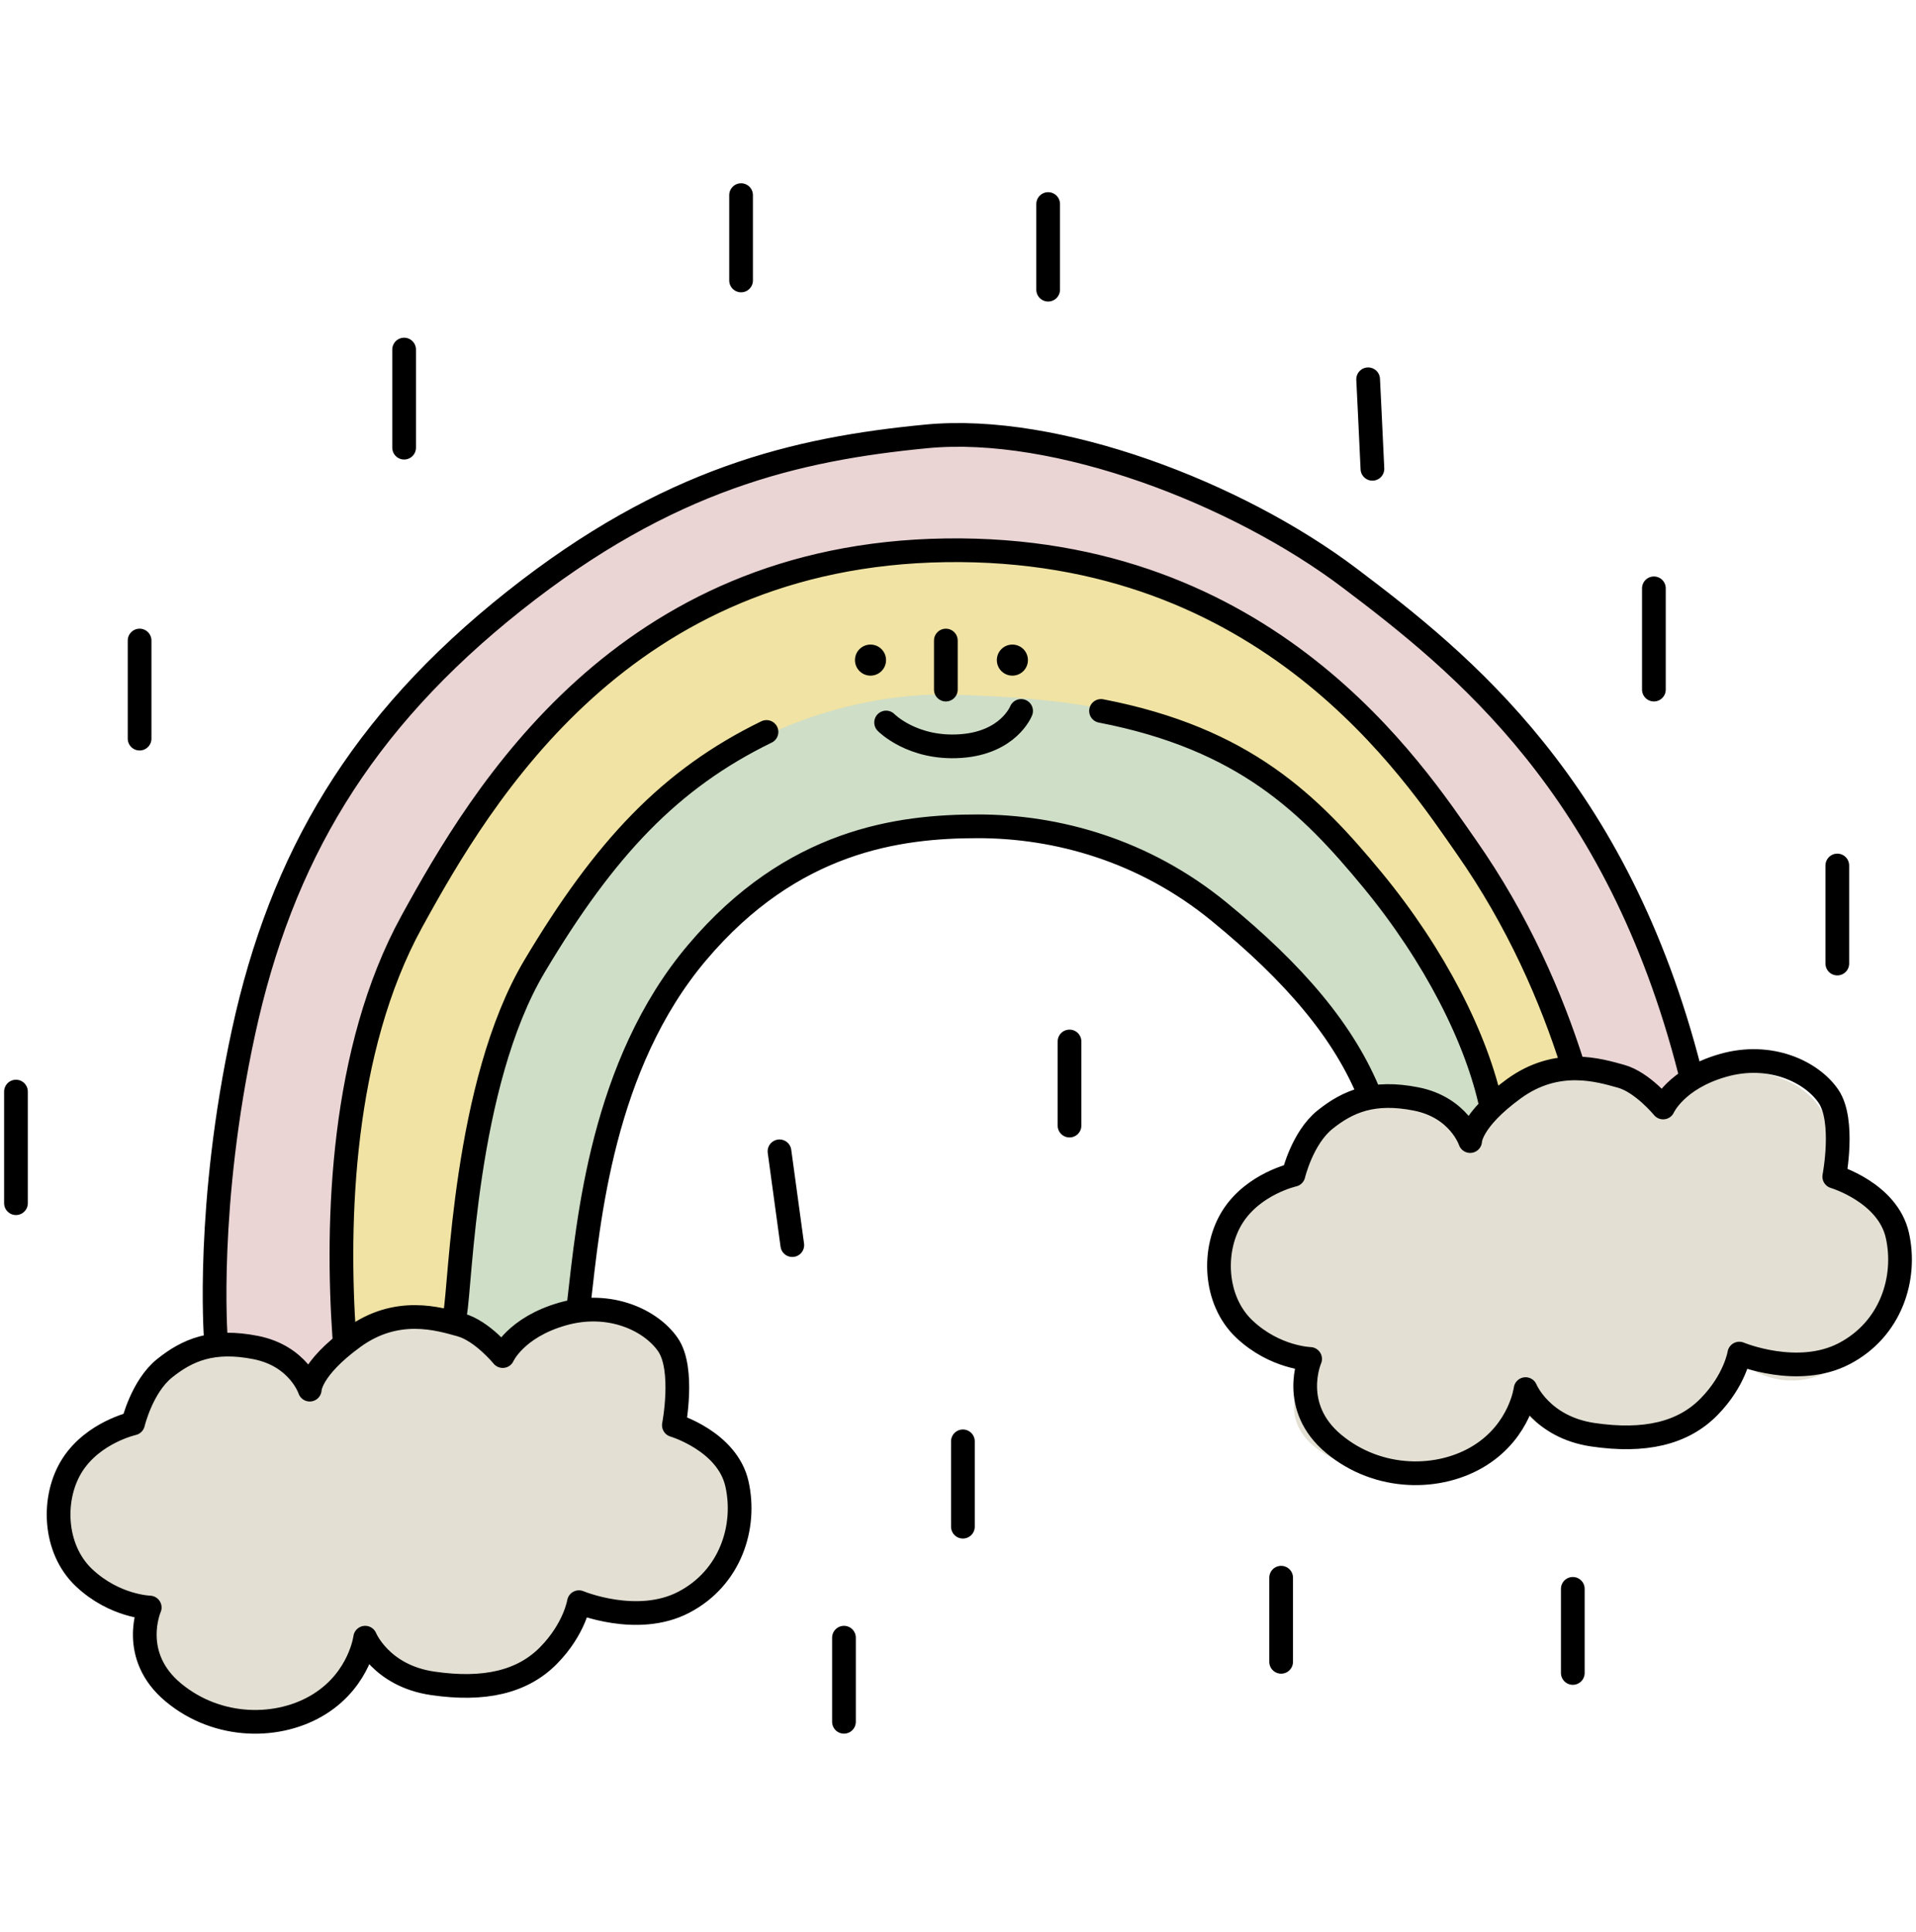 <svg width="120" height="121" viewBox="0 0 120 121" fill="none" xmlns="http://www.w3.org/2000/svg">
<path d="M34.414 89.403L26.043 84.02L26.941 66.085L43.084 43.565L61.319 40.177C66.567 42.004 78.637 47.252 84.935 53.629C91.232 60.006 94.002 68.841 94.6 72.462L89.319 75.152L86.13 68.974C83.54 63.826 75.987 53.27 66.5 52.234C54.642 50.939 50.657 52.832 43.781 59.807C38.281 65.387 36.507 77.079 36.307 82.227L34.414 89.403Z" fill="#CFDEC7"/>
<path d="M29.109 87.083H19.996L16.875 80.466L25.614 47.881L51.458 30.028L78.674 35.021L99.774 57.493V72.101H94.156C91.159 63.236 92.408 65.109 85.541 54.747C78.674 44.385 67.064 43.761 59.822 43.511C52.581 43.261 41.595 46.633 34.478 58.743C28.785 68.431 28.527 81.673 29.109 87.083Z" fill="#F0E3A3"/>
<path d="M28.353 53.087C21.217 63.034 20.963 77.506 21.728 83.499L19.295 92.555C17.988 92.69 15.05 91.068 13.753 83.499C12.131 74.037 14.834 64.576 17.402 57.007C19.97 49.438 31.729 32.947 48.624 28.758C65.519 24.568 75.791 29.433 89.037 39.435C99.633 47.437 104.805 61.421 106.067 67.413L102.688 72.414L98.498 66.467C98.363 66.017 96.984 62.899 92.551 54.032C87.009 42.949 72.817 34.435 59.572 34.435C46.326 34.435 37.272 40.653 28.353 53.087Z" fill="#EAD4D4"/>
<path d="M13.908 84.078C9.959 84.159 8.499 87.471 8.263 89.117C5.343 89.117 3.929 91.635 3.727 95.465C3.566 98.529 7.557 100.437 9.573 101.008C8.33 102.52 7.457 105.926 13.908 107.458C20.359 108.99 22.575 105.005 22.876 102.822C22.977 103.729 24.408 105.543 29.326 105.543C34.244 105.543 36.078 101.982 36.38 100.202C37.859 101.613 41.702 103.185 45.249 98.186C48.797 93.187 44.779 90.057 42.327 89.117C42.763 87.437 42.689 83.775 38.9 82.565C35.111 81.354 32.282 83.674 31.341 84.985C30.837 84.178 28.963 82.565 25.496 82.565C22.029 82.565 19.886 85.32 19.248 86.697C19.113 85.79 17.857 83.996 13.908 84.078Z" fill="#E3E0D3"/>
<path d="M86.259 68.945C82.31 69.026 80.851 72.338 80.615 73.984C77.695 73.984 76.281 76.502 76.079 80.332C75.918 83.396 79.909 85.304 81.924 85.875C80.681 87.387 79.808 90.793 86.259 92.325C92.711 93.857 94.926 89.873 95.227 87.689C95.328 88.596 96.759 90.41 101.677 90.41C106.595 90.41 108.43 86.849 108.732 85.069C110.21 86.48 114.053 88.052 117.601 83.053C121.148 78.054 117.13 74.924 114.678 73.984C115.115 72.304 115.041 68.642 111.252 67.432C107.462 66.222 104.634 68.541 103.693 69.852C103.189 69.045 101.315 67.432 97.848 67.432C94.381 67.432 92.237 70.187 91.599 71.564C91.465 70.657 90.209 68.864 86.259 68.945Z" fill="#E3E0D3"/>
<path d="M105.838 67.106C101.296 49.307 91.564 41.521 84.521 36.201C77.477 30.88 66.183 26.545 58.016 27.333C49.849 28.121 41.84 29.993 32.201 37.642C22.562 45.291 17.619 53.739 15.254 64.627C12.889 75.515 13.514 83.768 13.514 83.768M36.258 81.6C36.852 76.484 37.703 66.707 43.663 59.658C49.622 52.609 56.315 51.755 61.249 51.755C66.183 51.755 71.644 53.25 76.343 57.095C81.043 60.939 84.221 64.633 85.846 68.744M98.505 66.73C97.168 62.493 95.072 57.664 91.831 53.036C88.59 48.408 79.424 34.18 59.239 34.467C39.055 34.754 30.211 49.658 25.787 57.725C21.364 65.792 21.059 76.491 21.565 83.768M48.006 45.845C41.976 48.785 37.895 53.107 33.481 60.512C29.067 67.917 28.854 80.517 28.497 82.299M68.958 44.528C77.937 46.263 82.054 50.381 85.955 55.112C89.855 59.843 92.516 65.088 93.408 69.366M46.414 12.222L46.414 17.565M103.584 36.849V43.192M55.497 45.253C55.497 45.253 57.136 46.936 60.157 46.731C63.179 46.526 63.952 44.528 63.952 44.528M65.646 12.779V18.143M80.238 98.817L80.238 104.086M115.071 54.209V60.35M1 68.37V75.36M85.687 23.757C85.687 23.757 85.873 27.499 85.955 29.363M60.307 90.276V95.622M48.82 72.112L49.622 77.986M59.239 40.12L59.239 43.192M25.31 21.895V28.039M8.743 40.119V46.263M66.984 65.231L66.984 70.5M52.858 102.574L52.858 107.842M98.505 99.515L98.505 104.784M31.486 84.936C31.486 84.936 30.19 83.351 28.846 82.98C27.503 82.61 24.863 81.776 22.13 83.768C19.397 85.759 19.4 87.039 19.4 87.039C19.4 87.039 18.71 84.936 16.02 84.402C13.33 83.868 11.738 84.553 10.311 85.698C8.884 86.842 8.335 89.156 8.335 89.156C8.335 89.156 5.865 89.705 4.547 91.736C3.23 93.767 3.34 97.006 5.261 98.817C7.182 100.629 9.378 100.684 9.378 100.684C9.378 100.684 8.06 103.685 10.86 106.008C13.659 108.331 17.502 108.314 20.027 106.722C22.552 105.13 22.871 102.574 22.871 102.574C22.871 102.574 23.844 104.954 27.086 105.431C30.328 105.909 32.72 105.353 34.358 103.685C35.996 102.018 36.258 100.35 36.258 100.35C36.258 100.35 39.917 101.879 42.835 100.35C45.753 98.822 46.759 95.63 46.156 92.944C45.554 90.257 42.204 89.266 42.204 89.266C42.204 89.266 42.883 85.759 41.84 84.231C40.797 82.702 38.203 81.452 35.239 82.299C32.274 83.147 31.486 84.936 31.486 84.936ZM104.163 69.366C104.163 69.366 102.866 67.781 101.523 67.41C100.179 67.04 97.539 66.206 94.806 68.198C92.073 70.19 92.076 71.469 92.076 71.469C92.076 71.469 91.386 69.366 88.696 68.833C86.007 68.299 84.415 68.984 82.987 70.128C81.56 71.272 81.011 73.586 81.011 73.586C81.011 73.586 78.541 74.135 77.224 76.166C75.906 78.197 76.016 81.436 77.937 83.248C79.859 85.059 82.054 85.114 82.054 85.114C82.054 85.114 80.737 88.115 83.536 90.439C86.336 92.762 90.178 92.744 92.704 91.152C95.229 89.56 95.547 87.004 95.547 87.004C95.547 87.004 96.52 89.384 99.763 89.862C103.005 90.339 105.397 89.783 107.035 88.115C108.673 86.448 108.934 84.78 108.934 84.78C108.934 84.78 112.593 86.309 115.511 84.78C118.43 83.252 119.435 80.06 118.833 77.374C118.231 74.687 114.88 73.696 114.88 73.696C114.88 73.696 115.56 70.19 114.516 68.661C113.473 67.132 110.879 65.882 107.915 66.73C104.95 67.577 104.163 69.366 104.163 69.366Z" stroke="black" stroke-width="1.485" stroke-linecap="round" stroke-linejoin="round"/>
<circle cx="54.52" cy="41.345" r="0.973" fill="black"/>
<circle cx="63.406" cy="41.345" r="0.973" fill="black"/>
</svg>
